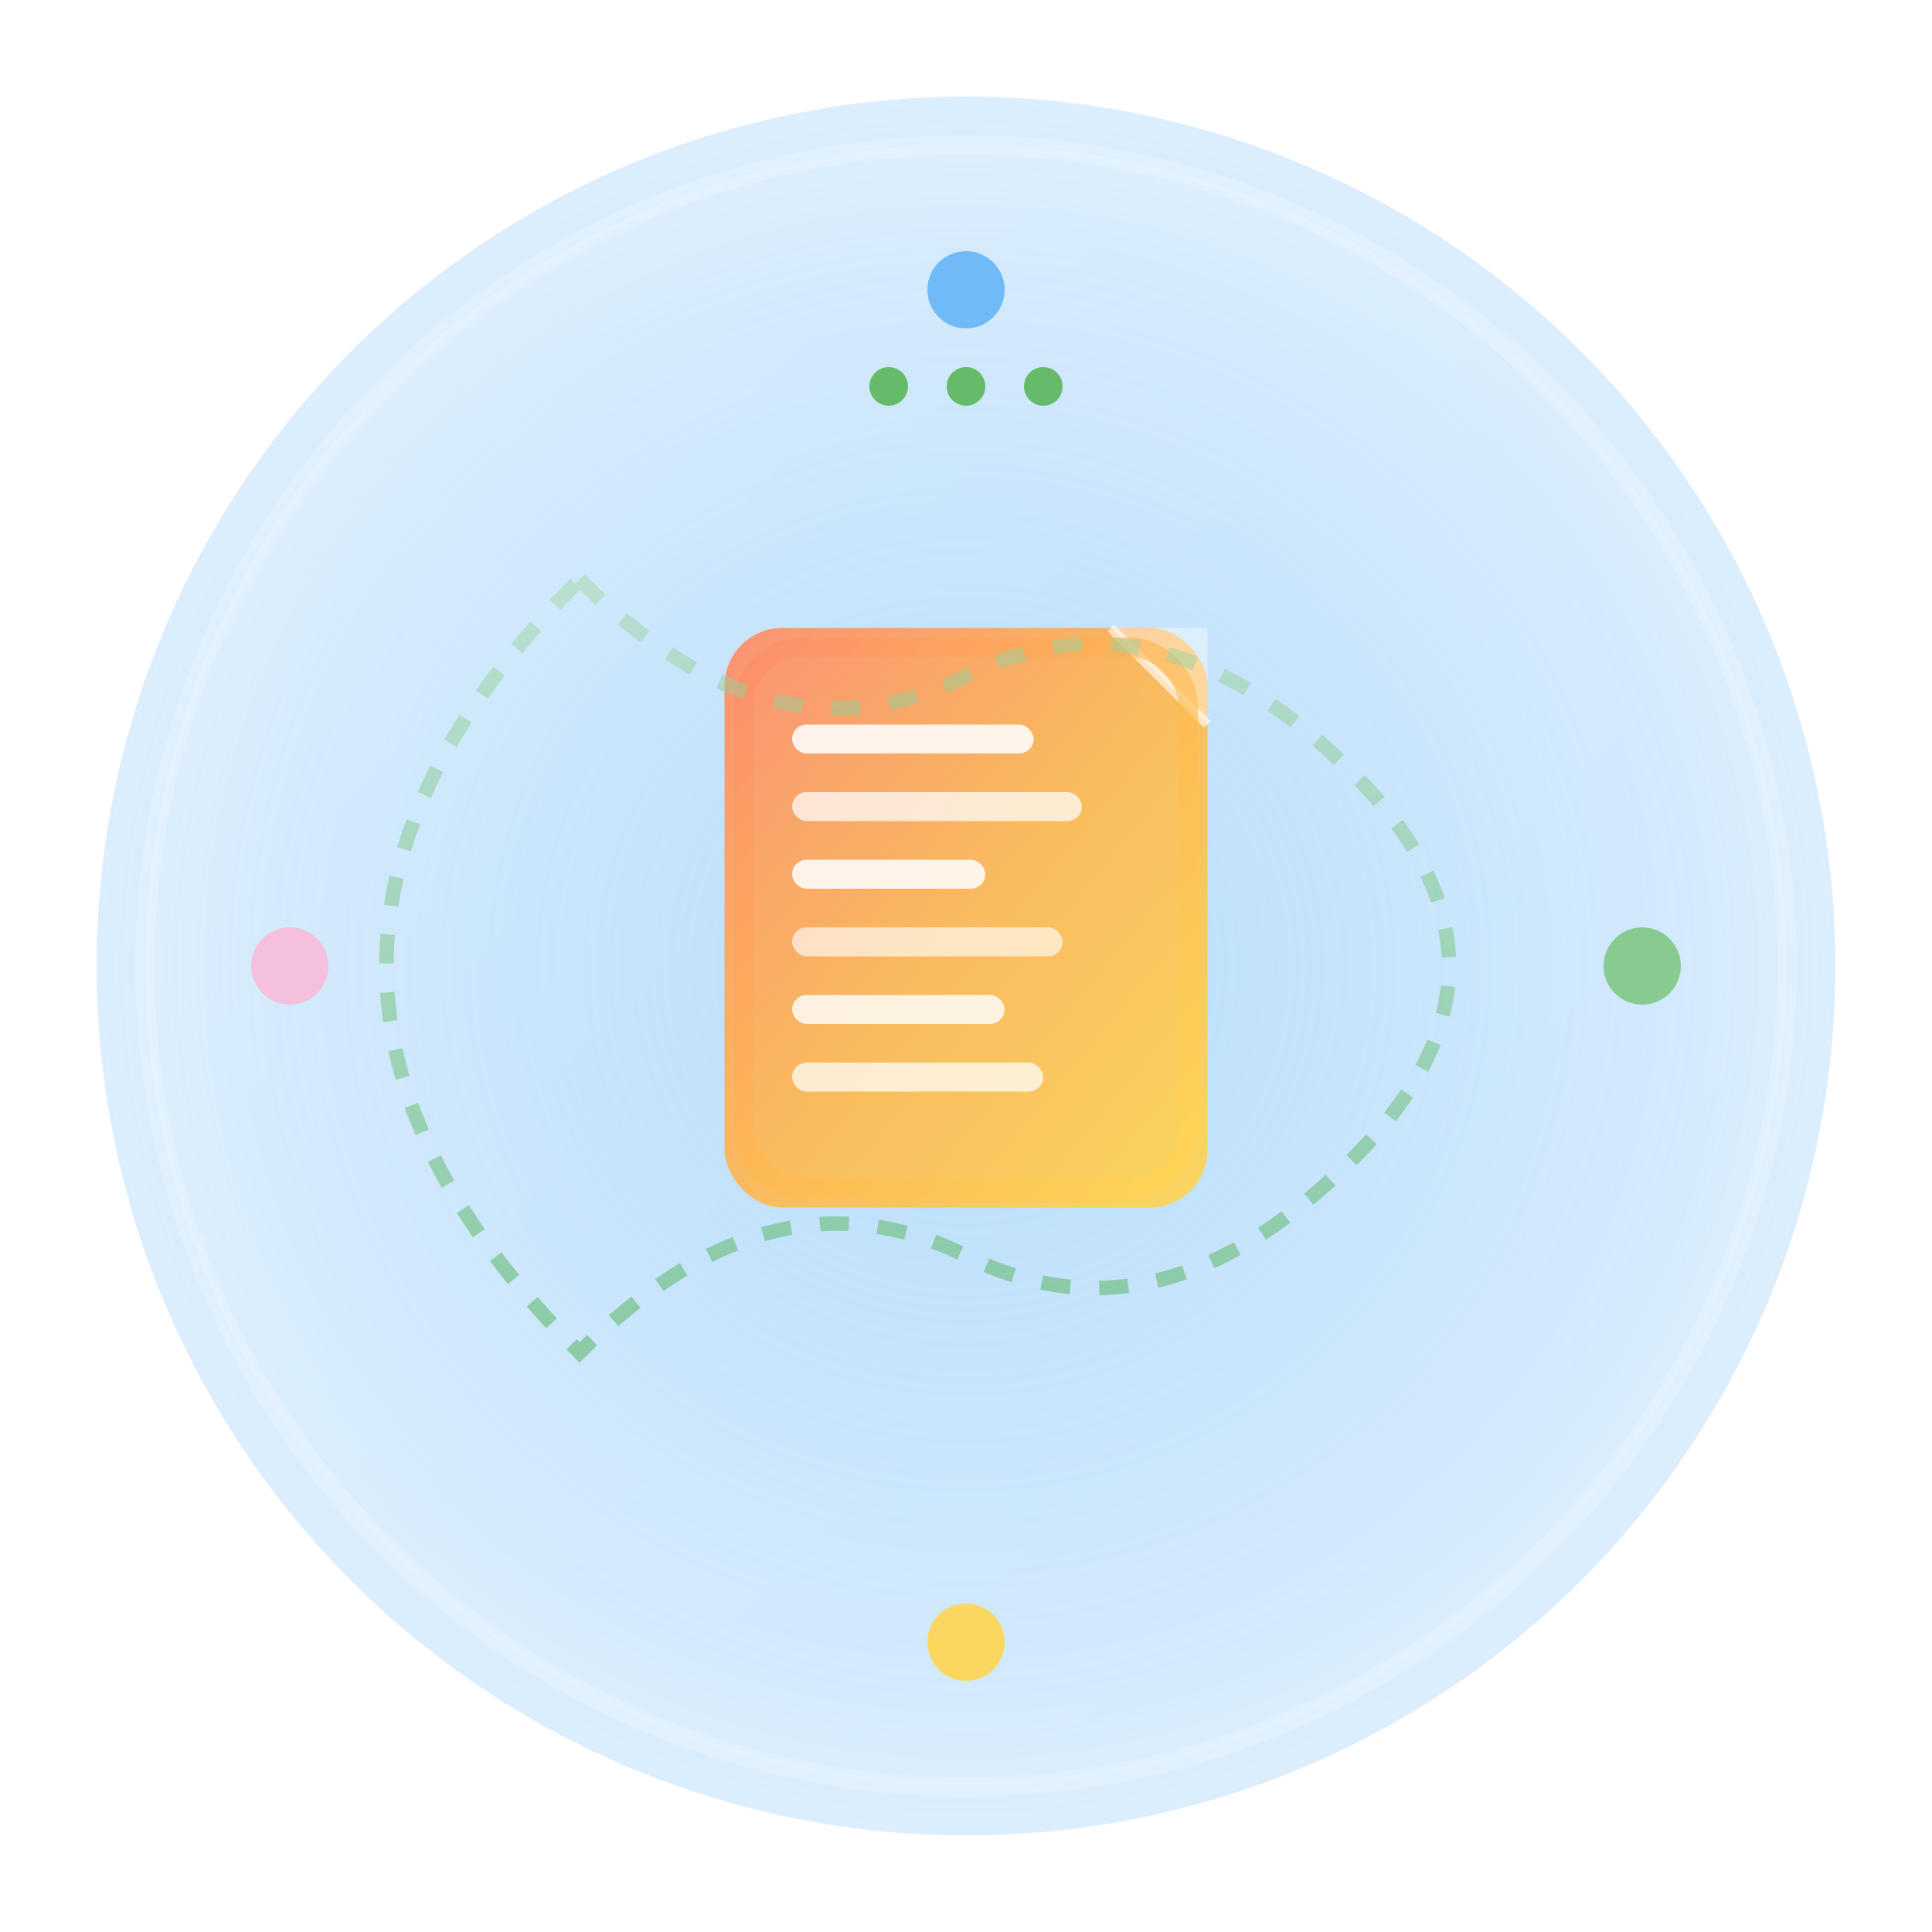 <svg width="200" height="200" viewBox="0 0 200 200" xmlns="http://www.w3.org/2000/svg">
  <!-- Dark theme variant optimized for dark backgrounds -->
  <defs>
    <!-- Dark glass-morphism gradient -->
    <linearGradient id="darkGlassGradient" x1="0%" y1="0%" x2="100%" y2="100%">
      <stop offset="0%" style="stop-color:rgba(255,255,255,0.15);stop-opacity:1" />
      <stop offset="50%" style="stop-color:rgba(255,255,255,0.08);stop-opacity:1" />
      <stop offset="100%" style="stop-color:rgba(255,255,255,0.05);stop-opacity:1" />
    </linearGradient>
    
    <!-- Enhanced Claude gradient for dark theme -->
    <linearGradient id="darkClaudeGradient" x1="0%" y1="0%" x2="100%" y2="100%">
      <stop offset="0%" style="stop-color:#FF8A65;stop-opacity:1" />
      <stop offset="50%" style="stop-color:#FFB74D;stop-opacity:1" />
      <stop offset="100%" style="stop-color:#FFD54F;stop-opacity:1" />
    </linearGradient>
    
    <!-- Dark performance glow -->
    <radialGradient id="darkPerformanceGlow" cx="50%" cy="50%" r="60%">
      <stop offset="0%" style="stop-color:#64B5F6;stop-opacity:0.6" />
      <stop offset="70%" style="stop-color:#42A5F5;stop-opacity:0.3" />
      <stop offset="100%" style="stop-color:#2196F3;stop-opacity:0.1" />
    </radialGradient>
    
    <!-- Dark data flow gradient -->
    <linearGradient id="darkDataFlow" x1="0%" y1="0%" x2="0%" y2="100%">
      <stop offset="0%" style="stop-color:#A5D6A7;stop-opacity:1" />
      <stop offset="33%" style="stop-color:#81C784;stop-opacity:1" />
      <stop offset="66%" style="stop-color:#66BB6A;stop-opacity:1" />
      <stop offset="100%" style="stop-color:#4CAF50;stop-opacity:1" />
    </linearGradient>
    
    <!-- Dark blur filter -->
    <filter id="darkBlur" x="-50%" y="-50%" width="200%" height="200%">
      <feGaussianBlur in="SourceGraphic" stdDeviation="2"/>
    </filter>
    
    <!-- Dark drop shadow -->
    <filter id="darkShadow" x="-50%" y="-50%" width="200%" height="200%">
      <feDropShadow dx="0" dy="6" stdDeviation="12" flood-color="rgba(0,0,0,0.4)"/>
    </filter>
    
    <!-- Dark inner glow -->
    <filter id="darkInnerGlow" x="-50%" y="-50%" width="200%" height="200%">
      <feGaussianBlur stdDeviation="6" result="coloredBlur"/>
      <feMerge> 
        <feMergeNode in="coloredBlur"/>
        <feMergeNode in="SourceGraphic"/>
      </feMerge>
    </filter>
  </defs>
  
  <!-- Background circle with performance glow -->
  <circle cx="100" cy="100" r="90" fill="url(#darkPerformanceGlow)" opacity="0.8"/>
  
  <!-- Main glass-morphism container -->
  <circle cx="100" cy="100" r="85" fill="url(#darkGlassGradient)" 
          stroke="rgba(255,255,255,0.2)" stroke-width="2" 
          filter="url(#darkShadow)" opacity="0.95"/>
  
  <!-- Central log symbol - stylized document with data streams -->
  <g transform="translate(100, 100)">
    
    <!-- Document base -->
    <rect x="-25" y="-35" width="50" height="60" rx="6" ry="6" 
          fill="url(#darkClaudeGradient)" filter="url(#darkInnerGlow)" opacity="0.95"/>
    
    <!-- Document corner fold -->
    <polygon points="15,-35 25,-35 25,-25" fill="rgba(255,255,255,0.4)"/>
    <line x1="15" y1="-35" x2="25" y2="-25" stroke="rgba(255,255,255,0.6)" stroke-width="1"/>
    
    <!-- Log lines representing data streams -->
    <g opacity="0.9">
      <!-- Line 1 -->
      <rect x="-18" y="-25" width="25" height="3" rx="1.5" fill="rgba(255,255,255,0.95)"/>
      <!-- Line 2 -->
      <rect x="-18" y="-18" width="30" height="3" rx="1.5" fill="rgba(255,255,255,0.8)"/>
      <!-- Line 3 -->
      <rect x="-18" y="-11" width="20" height="3" rx="1.5" fill="rgba(255,255,255,0.95)"/>
      <!-- Line 4 -->
      <rect x="-18" y="-4" width="28" height="3" rx="1.5" fill="rgba(255,255,255,0.7)"/>
      <!-- Line 5 -->
      <rect x="-18" y="3" width="22" height="3" rx="1.5" fill="rgba(255,255,255,0.9)"/>
      <!-- Line 6 -->
      <rect x="-18" y="10" width="26" height="3" rx="1.5" fill="rgba(255,255,255,0.8)"/>
    </g>
    
    <!-- 3D depth indicator -->
    <rect x="-23" y="-33" width="46" height="56" rx="6" ry="6" 
          fill="none" stroke="url(#darkClaudeGradient)" stroke-width="2" opacity="0.6"/>
    
  </g>
  
  <!-- Performance indicators - brighter for dark theme -->
  <g opacity="0.9">
    <!-- Top performance indicator -->
    <circle cx="100" cy="30" r="4" fill="#64B5F6">
      <animate attributeName="opacity" values="0.5;1;0.5" dur="2s" repeatCount="indefinite"/>
    </circle>
    
    <!-- Right performance indicator -->
    <circle cx="170" cy="100" r="4" fill="#81C784">
      <animate attributeName="opacity" values="1;0.5;1" dur="2s" repeatCount="indefinite" begin="0.7s"/>
    </circle>
    
    <!-- Bottom performance indicator -->
    <circle cx="100" cy="170" r="4" fill="#FFD54F">
      <animate attributeName="opacity" values="0.5;1;0.5" dur="2s" repeatCount="indefinite" begin="1.3s"/>
    </circle>
    
    <!-- Left performance indicator -->
    <circle cx="30" cy="100" r="4" fill="#F8BBD9">
      <animate attributeName="opacity" values="1;0.5;1" dur="2s" repeatCount="indefinite" begin="0.3s"/>
    </circle>
  </g>
  
  <!-- Data flow visualization - enhanced for dark theme -->
  <g opacity="0.5" stroke="url(#darkDataFlow)" stroke-width="1.5" fill="none">
    <path d="M 60 60 Q 80 80 100 70 Q 120 60 140 80 Q 160 100 140 120 Q 120 140 100 130 Q 80 120 60 140 Q 40 120 40 100 Q 40 80 60 60" 
          stroke-dasharray="3,3">
      <animate attributeName="stroke-dashoffset" values="0;20" dur="3s" repeatCount="indefinite"/>
    </path>
  </g>
  
  <!-- Subtle outer ring -->
  <circle cx="100" cy="100" r="92" fill="none" stroke="rgba(255,255,255,0.3)" stroke-width="1"/>
  
  <!-- Vue.js inspired accent - brighter for dark theme -->
  <g transform="translate(100, 40)">
    <circle cx="-8" cy="0" r="2" fill="#66BB6A"/>
    <circle cx="0" cy="0" r="2" fill="#66BB6A"/>
    <circle cx="8" cy="0" r="2" fill="#66BB6A"/>
  </g>
  
</svg>